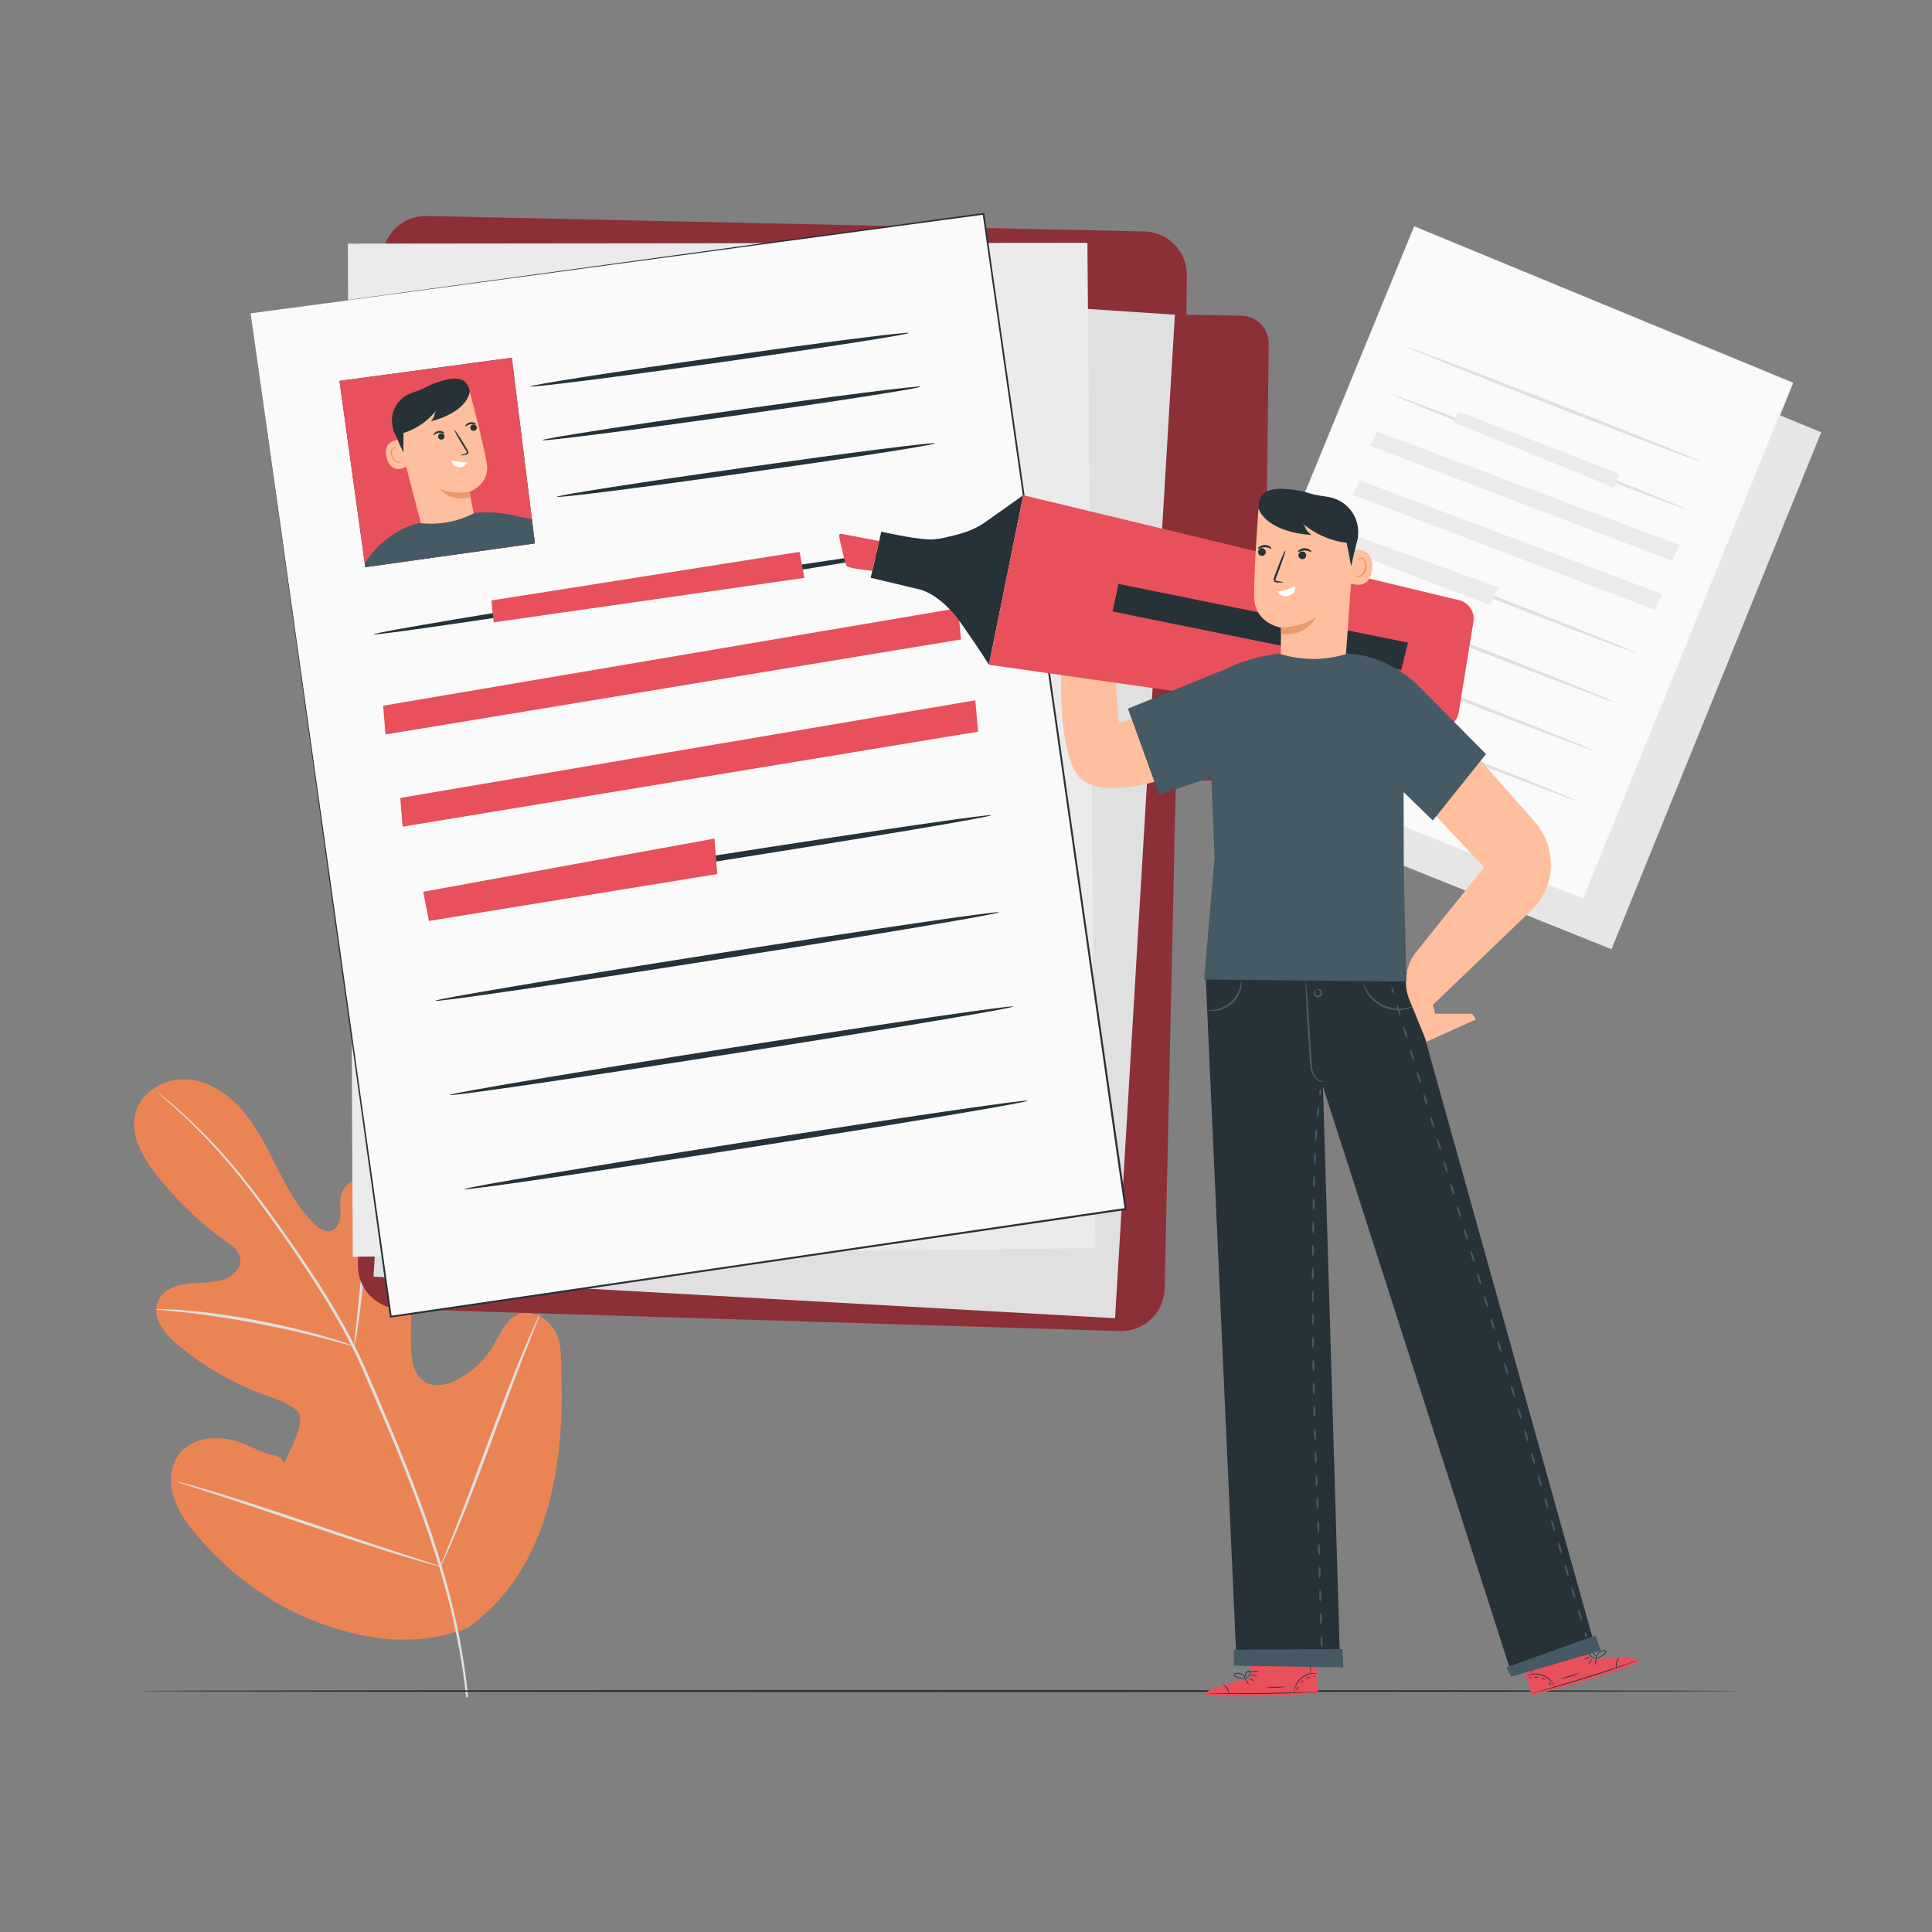 <?xml version="1.0" encoding="utf-8"?>
<!-- Generator: Adobe Illustrator 28.0.0, SVG Export Plug-In . SVG Version: 6.00 Build 0)  -->
<svg version="1.1" xmlns="http://www.w3.org/2000/svg" xmlns:xlink="http://www.w3.org/1999/xlink" x="0px" y="0px"
	 viewBox="0 0 500 500" style="enable-background:new 0 0 500 500;" xml:space="preserve">
<rect x="0" y="0" width="500" height="500" fill="#808080" stroke="none"/>
<style type="text/css">
	.st0{fill:#EB8455;}
	.st1{fill:#E0E0E0;}
	.st2{fill:#E6E6E6;}
	.st3{fill:#FAFAFA;}
	.st4{fill:#EBEBEB;}
	.st5{display:none;}
	.st6{display:inline;fill:#F0F0F0;}
	.st7{fill:#263238;}
	.st8{fill:#E8505B;}
	.st9{opacity:0.4;}
	.st10{clip-path:url(#SVGID_00000065776828384670387130000000774107048410419586_);}
	.st11{fill:#FFBE9D;}
	.st12{fill:#FFFFFF;}
	.st13{fill:#EB996E;}
	.st14{fill:#455A64;}
</style>
<g id="Background_Complete">
	<g>
		<g>
			<g>
				<path class="st0" d="M120.82,421.41c20.6-14.39,25.27-41.1,24.46-65.11c-0.14-4.01,0.3-8.23-1.6-11.75
					c-1.91-3.52-6.36-5.92-9.94-4.23c-2.98,1.4-4.27,4.86-5.94,7.73c-2.21,3.81-5.52,6.96-9.4,8.98c-2.55,1.32-5.71,2.13-8.23,0.74
					c-3.46-1.91-3.86-6.68-3.84-10.67c0.05-7.43,0.09-14.86,0.14-22.29c0.02-3.99,0.04-8.06-1.2-11.84
					c-1.24-3.78-3.98-7.3-7.77-8.36c-3.79-1.06-8.48,1.12-9.28,5.03c-0.33,1.62,0,3.31-0.11,4.96c-0.11,1.65-0.88,3.49-2.45,3.95
					c-1.59,0.47-3.19-0.66-4.38-1.83c-4.11-4.02-6.91-9.21-9.52-14.37c-2.61-5.16-5.14-10.44-8.88-14.83
					c-3.73-4.39-8.9-7.87-14.61-8.19c-5.71-0.32-11.79,3.2-13.23,8.8c-1.45,5.62,1.83,11.32,5.4,15.87
					c5.29,6.75,11.56,12.72,18.53,17.66c1.26,0.89,2.62,1.86,3.1,3.33c0.87,2.66-1.65,5.3-4.28,6.17c-2.97,0.99-6.2,0.68-9.3,1.05
					c-3.11,0.37-6.48,1.74-7.65,4.67c-1.63,4.07,1.77,8.35,5.13,11.14c6.71,5.6,14.38,10.03,22.56,13.02
					c2.93,1.07,6.02,2.01,8.38,4.07c2.36,2.06-1.3,9.35-2.73,12.16c-1.43,2.81,0,0-3.07-0.57c-3.07-0.57-5.82-2.24-8.75-3.34
					c-5.48-2.07-12.55-1.69-16.06,3.04c-2.31,3.11-2.51,7.45-1.34,11.16c1.17,3.71,3.53,6.91,6.04,9.85
					c8.78,10.3,20.02,18.59,32.73,23C96.42,424.83,108.19,426.03,120.82,421.41"/>
			</g>
		</g>
		<g>
			<g>
				<g>
					<path class="st1" d="M121.14,439.21c-0.87-9.51-2.96-20.75-6.51-32.85c-3.53-12.12-8.51-25.08-14.18-38.46
						c-1.43-3.34-2.84-6.64-4.23-9.89c-1.4-3.24-2.78-6.46-4.33-9.52c-3.07-6.14-6.5-11.81-9.91-17.08
						c-3.42-5.28-6.85-10.17-10.09-14.71c-3.26-4.54-6.37-8.72-9.37-12.4c-5.98-7.39-11.5-12.78-15.44-16.32
						c-1.97-1.78-3.54-3.11-4.61-3.99c-0.52-0.42-0.92-0.75-1.23-1c-0.28-0.22-0.43-0.33-0.44-0.32c-0.01,0.01,0.12,0.14,0.39,0.38
						c0.29,0.26,0.69,0.61,1.18,1.06c1.04,0.92,2.58,2.28,4.52,4.09c3.87,3.6,9.32,9.02,15.23,16.43c2.97,3.69,6.05,7.88,9.28,12.43
						c3.22,4.56,6.63,9.45,10.02,14.73c3.39,5.27,6.79,10.93,9.83,17.04c1.54,3.05,2.91,6.24,4.3,9.49c1.39,3.25,2.8,6.55,4.23,9.89
						c5.66,13.37,10.65,26.29,14.21,38.36c3.58,12.06,5.71,23.24,6.64,32.71"/>
				</g>
			</g>
		</g>
		<g>
			<g>
				<g>
					<path class="st1" d="M91.67,348.46c0.05,0.01,0.19-0.6,0.39-1.7c0.21-1.1,0.46-2.7,0.74-4.69c0.56-3.97,1.15-9.48,1.78-15.55
						c0.63-6.08,1.3-11.56,1.92-15.51c0.31-1.98,0.57-3.57,0.77-4.67c0.19-1.1,0.27-1.72,0.22-1.73c-0.05-0.01-0.23,0.58-0.5,1.67
						c-0.28,1.09-0.63,2.67-1,4.64c-0.76,3.94-1.51,9.44-2.14,15.52c-0.61,6-1.15,11.42-1.57,15.57c-0.2,1.87-0.37,3.45-0.51,4.71
						C91.66,347.83,91.62,348.45,91.67,348.46z"/>
				</g>
			</g>
		</g>
		<g>
			<g>
				<g>
					<path class="st1" d="M40.42,338.88c0,0.05,0.73,0.14,2.04,0.24c1.32,0.12,3.22,0.28,5.56,0.55c4.69,0.51,11.15,1.43,18.24,2.77
						c7.08,1.35,13.44,2.84,18.01,4.05c2.29,0.59,4.13,1.12,5.4,1.47c1.27,0.36,1.98,0.54,2,0.49c0.02-0.05-0.67-0.32-1.92-0.77
						c-1.25-0.44-3.07-1.05-5.35-1.7c-4.54-1.35-10.91-2.92-18.01-4.28c-7.1-1.34-13.6-2.19-18.32-2.56
						c-2.36-0.21-4.27-0.29-5.6-0.31C41.15,338.82,40.42,338.83,40.42,338.88z"/>
				</g>
			</g>
		</g>
		<g>
			<g>
				<g>
					<path class="st1" d="M114,405.41c0.02,0.01,0.14-0.2,0.35-0.62c0.24-0.5,0.53-1.11,0.88-1.85c0.75-1.61,1.78-3.98,3.02-6.91
						c2.47-5.87,5.63-14.09,9-23.2c3.37-9.12,6.45-17.35,8.79-23.27c1.15-2.88,2.1-5.24,2.8-7c0.3-0.76,0.55-1.39,0.75-1.91
						c0.16-0.44,0.24-0.67,0.22-0.69c-0.02-0.01-0.14,0.21-0.35,0.63c-0.24,0.5-0.53,1.11-0.88,1.85c-0.75,1.61-1.78,3.98-3.02,6.91
						c-2.47,5.87-5.63,14.09-9,23.21c-3.37,9.12-6.45,17.35-8.79,23.27c-1.15,2.87-2.1,5.24-2.8,7c-0.3,0.76-0.55,1.39-0.75,1.91
						C114.05,405.17,113.97,405.4,114,405.41z"/>
				</g>
			</g>
		</g>
		<g>
			<g>
				<g>
					<path class="st1" d="M45.89,383.46c-0.01,0.02,0.23,0.12,0.68,0.28c0.53,0.18,1.19,0.4,1.98,0.66
						c1.83,0.59,4.29,1.39,7.29,2.36c6.16,2,14.63,4.85,23.99,8.02c9.36,3.17,17.87,5.95,24.07,7.82c3.1,0.94,5.62,1.67,7.36,2.14
						c0.81,0.21,1.48,0.39,2.02,0.53c0.46,0.11,0.71,0.16,0.72,0.14c0.01-0.02-0.23-0.12-0.68-0.28c-0.53-0.18-1.18-0.4-1.98-0.66
						c-1.83-0.59-4.29-1.39-7.29-2.36c-6.16-2-14.63-4.85-23.99-8.02c-9.36-3.17-17.87-5.95-24.07-7.82
						c-3.1-0.94-5.62-1.67-7.37-2.14c-0.81-0.21-1.47-0.39-2.02-0.53C46.14,383.49,45.9,383.44,45.89,383.46z"/>
				</g>
			</g>
		</g>
	</g>
	<g>
		<g>
			<polygon class="st2" points="373.2,71.38 318.16,205.79 416.97,245.47 471.17,111.94 			"/>
			<g>
				<path class="st2" d="M373.2,71.38c0.9,0.37,38.62,15.94,98.01,40.45l0.11,0.04l-0.04,0.11
					c-15.22,37.52-33.95,83.69-54.17,133.55l-0.05,0.13l-0.13-0.05c-0.23-0.09-0.47-0.19-0.72-0.29
					c-35.18-14.13-68.53-27.53-98.08-39.41l-0.12-0.05l0.05-0.12C350.67,126.26,372.76,72.45,373.2,71.38
					c-0.44,1.07-22.43,54.92-54.92,134.46l-0.07-0.17c29.55,11.87,62.91,25.26,98.09,39.38c0.25,0.1,0.49,0.2,0.72,0.29l-0.19,0.08
					c20.24-49.85,38.99-96.01,54.22-133.53l0.06,0.15C411.79,87.4,374.1,71.75,373.2,71.38z"/>
			</g>
		</g>
		<g>
			<g>
				<polygon class="st3" points="365.99,58.55 310.95,192.96 409.76,232.65 463.96,99.11 				"/>
				<g>
					<path class="st4" d="M365.99,58.55c0.9,0.37,38.62,15.94,98.01,40.45l0.11,0.04l-0.04,0.11
						c-15.22,37.52-33.95,83.69-54.17,133.55l-0.05,0.13l-0.13-0.05c-0.23-0.09-0.47-0.19-0.72-0.29
						c-35.18-14.13-68.53-27.53-98.08-39.41l-0.12-0.05l0.05-0.12C343.46,113.43,365.55,59.62,365.99,58.55
						c-0.44,1.07-22.43,54.92-54.92,134.46l-0.07-0.17c29.55,11.87,62.91,25.26,98.09,39.38c0.25,0.1,0.49,0.2,0.72,0.29l-0.19,0.08
						c20.24-49.85,38.99-96.01,54.22-133.53l0.06,0.15C404.58,74.58,366.89,58.92,365.99,58.55z"/>
				</g>
			</g>
			<g>
				<path class="st1" d="M440.37,119.54c-0.09,0.22-17.22-6.25-38.26-14.45c-21.05-8.21-38.03-15.04-37.95-15.26
					c0.09-0.22,17.21,6.25,38.26,14.45C423.46,112.49,440.46,119.32,440.37,119.54z"/>
			</g>
			<g>
				<path class="st1" d="M436.59,131.84c-0.09,0.22-17.22-6.25-38.26-14.45c-21.05-8.21-38.03-15.04-37.95-15.26
					c0.09-0.22,17.21,6.25,38.26,14.45C419.68,124.79,436.67,131.62,436.59,131.84z"/>
			</g>
			<g>
				<path class="st1" d="M423.81,169.1c-0.09,0.22-17.22-6.25-38.26-14.45c-21.05-8.21-38.03-15.04-37.95-15.26
					c0.09-0.22,17.21,6.25,38.26,14.45C406.91,162.05,423.9,168.88,423.81,169.1z"/>
			</g>
			<g>
				<path class="st1" d="M417.78,181.69c-0.09,0.22-17.22-6.25-38.26-14.45c-21.05-8.21-38.03-15.04-37.95-15.26
					c0.09-0.22,17.21,6.25,38.26,14.45C400.88,174.63,417.87,181.46,417.78,181.69z"/>
			</g>
			<g>
				<path class="st1" d="M412.77,194.4c-0.09,0.22-17.22-6.25-38.26-14.45c-21.05-8.21-38.03-15.04-37.95-15.26
					c0.09-0.22,17.21,6.25,38.26,14.45C395.87,187.34,412.86,194.18,412.77,194.4z"/>
			</g>
			<g>
				<path class="st1" d="M407.76,207.11c-0.09,0.22-17.22-6.25-38.26-14.45c-21.05-8.21-38.03-15.04-37.95-15.26
					c0.09-0.22,17.21,6.25,38.26,14.45C390.86,200.05,407.85,206.89,407.76,207.11z"/>
			</g>
			<path class="st4" d="M377.4,106.43c-0.25,0.52-1.28,2.88-1.28,2.88l41.69,16.91l1.27-3.57L377.4,106.43z"/>
			<path class="st4" d="M356.41,111.66c-0.25,0.52-1.79,3.73-1.79,3.73l78.15,29.76l1.92-4.08L356.41,111.66z"/>
			<path class="st4" d="M351.87,124.32c-0.25,0.52-1.79,3.73-1.79,3.73l78.15,29.76l1.92-4.08L351.87,124.32z"/>
			<path class="st4" d="M347.94,137.6c-0.09,0.18-1.41,4.02-1.41,4.02l39.11,15l2.2-4.6L347.94,137.6z"/>
		</g>
	</g>
</g>
<g id="Background_Simple" class="st5">
	<path class="st6" d="M377.69,103.65c-39.48-34.45-92.92-0.01-144.83,72.6c-51.91,72.61-76.62,42.07-120.78,74.05
		c-44.16,31.98-55.91,163.06,99.6,150.32C367.18,387.88,480.9,193.72,377.69,103.65z"/>
</g>
<g id="Floor">
	<g>
		<path class="st7" d="M35.45,437.64c4.57,0,414.67,0,414.67,0"/>
		<g>
			<path class="st7" d="M450.12,437.64c0,0.14-92.83,0.26-207.32,0.26c-114.53,0-207.34-0.12-207.34-0.26s92.81-0.26,207.34-0.26
				C357.28,437.38,450.12,437.5,450.12,437.64z"/>
		</g>
	</g>
</g>
<g id="Document">
	<g>
		<g>
			<path class="st8" d="M98.94,66.79c-1.33,45.24-5.27,215.14-6.31,260.48c-0.14,6.19,4.74,11.33,10.93,11.52l186.23,5.69
				c6.26,0.19,11.48-4.76,11.62-11.02l2.9-131.34l15.77-0.26c3.88-0.06,7-3.2,7.05-7.08l1.21-105.84c0.05-3.94-3.11-7.18-7.05-7.24
				l-14.24-0.23l0.11-10.24c0.06-6.14-4.83-11.2-10.97-11.33l-185.79-4C104.23,55.79,99.12,60.64,98.94,66.79z"/>
			<path class="st9" d="M98.94,66.79c-1.33,45.24-5.27,215.14-6.31,260.48c-0.14,6.19,4.74,11.33,10.93,11.52l186.23,5.69
				c6.26,0.19,11.48-4.76,11.62-11.02l2.9-131.34l15.77-0.26c3.88-0.06,7-3.2,7.05-7.08l1.21-105.84c0.05-3.94-3.11-7.18-7.05-7.24
				l-14.24-0.23l0.11-10.24c0.06-6.14-4.83-11.2-10.97-11.33l-185.79-4C104.23,55.79,99.12,60.64,98.94,66.79z"/>
		</g>
		<polygon class="st1" points="113.09,68.73 96.66,330.4 288.58,341.15 304.06,81.45 		"/>
		<polygon class="st4" points="90.02,63.05 91.3,325.24 283.5,323 281.42,62.85 		"/>
		<g>
			<g>
				<polygon class="st3" points="64.86,81.09 101.14,340.76 291.32,312.88 254.52,55.34 				"/>
				<g>
					<path class="st7" d="M64.86,81.09c1.74-0.24,74.72-10.23,189.63-25.96l0.21-0.03l0.03,0.21
						c10.35,72.36,23.09,161.38,36.85,257.53l0.04,0.26l-0.26,0.04c-0.44,0.06-0.91,0.13-1.39,0.2
						c-67.71,9.92-131.92,19.32-188.8,27.65l-0.24,0.03l-0.03-0.24C79.58,187.16,65.15,83.16,64.86,81.09
						c0.29,2.07,14.91,106.04,36.51,259.64l-0.27-0.2c56.88-8.35,121.08-17.76,188.79-27.7c0.48-0.07,0.95-0.14,1.39-0.2l-0.22,0.29
						c-13.72-96.16-26.43-185.19-36.75-257.55l0.24,0.18C139.61,71.03,66.6,80.86,64.86,81.09z"/>
				</g>
			</g>
			<g>
				<path class="st7" d="M242.57,141.26c0.07,0.43-32.53,5.9-72.81,12.22c-40.29,6.33-72.99,11.11-73.06,10.68
					c-0.07-0.43,32.53-5.9,72.81-12.22C209.79,145.62,242.5,140.84,242.57,141.26z"/>
			</g>
			<g>
				<path class="st7" d="M256.5,210.99c0.07,0.43-32.53,5.9-72.81,12.22c-40.29,6.33-72.99,11.11-73.06,10.68
					c-0.07-0.43,32.53-5.9,72.81-12.22C223.72,215.34,256.43,210.56,256.5,210.99z"/>
			</g>
			<g>
				<path class="st7" d="M258.53,236.1c0.07,0.43-32.53,5.9-72.81,12.22c-40.29,6.33-72.99,11.11-73.06,10.68
					c-0.07-0.43,32.53-5.9,72.81-12.22C225.75,240.46,258.46,235.67,258.53,236.1z"/>
			</g>
			<g>
				<path class="st7" d="M235.17,86.17c0.02,0.39-21.88,3.8-48.9,7.62c-27.03,3.82-48.95,6.6-48.96,6.21
					c-0.02-0.39,21.88-3.8,48.91-7.62C213.23,88.56,235.15,85.78,235.17,86.17z"/>
			</g>
			<g>
				<path class="st7" d="M238.26,100.07c0.02,0.39-21.88,3.8-48.9,7.62c-27.03,3.82-48.95,6.6-48.96,6.21
					c-0.02-0.39,21.88-3.8,48.91-7.62C216.32,102.46,238.25,99.68,238.26,100.07z"/>
			</g>
			<g>
				<path class="st7" d="M242,114.74c0.02,0.39-21.88,3.8-48.9,7.62c-27.03,3.82-48.95,6.6-48.96,6.21
					c-0.02-0.39,21.88-3.8,48.91-7.62C220.06,117.13,241.98,114.35,242,114.74z"/>
			</g>
			<g>
				<path class="st7" d="M262.26,260.48c0.07,0.43-32.53,5.9-72.81,12.22c-40.29,6.33-72.99,11.11-73.06,10.68
					c-0.07-0.43,32.53-5.9,72.81-12.22C229.48,264.83,262.19,260.05,262.26,260.48z"/>
			</g>
			<g>
				<path class="st7" d="M265.99,284.86c0.07,0.43-32.53,5.9-72.81,12.22c-40.29,6.33-72.99,11.11-73.06,10.68
					c-0.07-0.43,32.53-5.9,72.81-12.22C233.22,289.21,265.93,284.43,265.99,284.86z"/>
			</g>
			<path class="st8" d="M127.16,155.4c0.08,1.04,0.63,5.66,0.63,5.66l80.39-11.51l-1.26-6.73L127.16,155.4z"/>
			<path class="st8" d="M99.16,182.64c0.08,1.04,0.6,7.44,0.6,7.44l148.93-24.59l-0.71-8.11L99.16,182.64z"/>
			<path class="st8" d="M103.59,206.5c0.08,1.04,0.6,7.44,0.6,7.44l148.93-24.59l-0.71-8.11L103.59,206.5z"/>
			<path class="st8" d="M109.54,230.79c0.03,0.37,1.46,7.55,1.46,7.55l74.64-12.14l-0.74-9.18L109.54,230.79z"/>
			<polygon class="st7" points="87.86,98.58 94.54,146.78 138.43,140.63 132.45,92.58 			"/>
			<g>
				<defs>
					<polygon id="SVGID_1_" points="87.86,98.58 94.54,146.78 138.43,140.63 132.45,92.58 					"/>
				</defs>
				<use xlink:href="#SVGID_1_"  style="overflow:visible;fill:#E8505B;"/>
				<clipPath id="SVGID_00000152983424383601335910000011331479893118452608_">
					<use xlink:href="#SVGID_1_"  style="overflow:visible;"/>
				</clipPath>
				<g style="clip-path:url(#SVGID_00000152983424383601335910000011331479893118452608_);">
					<g>
						<g>
							<g>
								<g>
									<path class="st11" d="M109.74,138.5l13.22-3.58c-0.21-1.58-1.45-7.63-1.45-7.63s5.42-1.91,4.45-7.51
										c-0.97-5.6-4.34-18.24-4.34-18.24l0,0c-6.98-1.57-14.27,0.76-19.04,6.09l-0.71,0.79L109.74,138.5z"/>
								</g>
								<g>
									<g>
										<path class="st7" d="M122.13,111.38c-0.39-0.24-0.51-0.75-0.27-1.14c0.24-0.39,0.75-0.51,1.14-0.27
											c0.39,0.24,0.51,0.75,0.27,1.14S122.52,111.62,122.13,111.38z"/>
									</g>
									<g>
										<g>
											<path class="st7" d="M123.25,109.85c-0.07,0.11-0.7-0.21-1.47-0.07c-0.77,0.13-1.25,0.64-1.36,0.56
												c-0.05-0.04,0-0.23,0.21-0.46c0.2-0.23,0.58-0.48,1.06-0.57c0.48-0.08,0.92,0.03,1.19,0.17
												C123.17,109.64,123.28,109.8,123.25,109.85z"/>
										</g>
									</g>
								</g>
								<g>
									<g>
										<path class="st7" d="M114.51,112.18c0.43,0.16,0.64,0.64,0.47,1.07c-0.16,0.43-0.64,0.64-1.07,0.47
											c-0.43-0.16-0.64-0.64-0.47-1.07C113.61,112.23,114.09,112.01,114.51,112.18z"/>
									</g>
									<g>
										<g>
											<path class="st7" d="M115.02,112.09c-0.07,0.11-0.7-0.21-1.47-0.07c-0.77,0.13-1.25,0.64-1.36,0.56
												c-0.05-0.04,0-0.23,0.21-0.46c0.2-0.23,0.58-0.48,1.06-0.57c0.48-0.08,0.92,0.03,1.19,0.17
												C114.94,111.88,115.06,112.04,115.02,112.09z"/>
										</g>
									</g>
								</g>
								<g>
									<g>
										<path class="st7" d="M119.29,117.86c-0.02-0.06,0.44-0.24,1.19-0.5c0.2-0.06,0.35-0.13,0.34-0.25
											c0.01-0.13-0.1-0.33-0.25-0.55c-0.29-0.47-0.59-0.95-0.9-1.45c-1.26-2.07-2.19-3.8-2.08-3.86
											c0.11-0.06,1.21,1.56,2.46,3.63c0.3,0.51,0.59,0.99,0.87,1.47c0.12,0.22,0.31,0.46,0.27,0.82
											c-0.02,0.18-0.16,0.33-0.29,0.39c-0.13,0.07-0.24,0.09-0.33,0.11C119.79,117.84,119.31,117.92,119.29,117.86z"/>
									</g>
								</g>
								<g>
									<path class="st12" d="M116.95,119.18c-0.89-0.33,2.43,0.76,3.98,0.39c0,0-0.63,1.6-2.35,1.31
										C116.79,120.58,116.95,119.18,116.95,119.18z"/>
								</g>
								<g>
									<path class="st13" d="M121.51,127.21c0,0-3.48,0.95-7.67-0.71c0,0,2.47,3.7,7.95,2.15L121.51,127.21z"/>
								</g>
							</g>
						</g>
						<g>
							<g>
								<path class="st11" d="M102.87,113.83c-0.13-0.01-4.22,0.47-2.67,5.05c1.55,4.58,5.67,1.5,5.63,1.37
									C105.79,120.12,102.87,113.83,102.87,113.83z"/>
							</g>
							<g>
								<g>
									<path class="st13" d="M103.88,119.12c-0.03-0.01-0.06,0.08-0.17,0.19c-0.11,0.1-0.32,0.22-0.59,0.21
										c-0.54-0.01-1.21-0.64-1.51-1.46c-0.15-0.41-0.2-0.84-0.16-1.22c0.03-0.38,0.16-0.69,0.39-0.82
										c0.22-0.14,0.45-0.05,0.55,0.06c0.1,0.11,0.11,0.21,0.13,0.21c0.02,0.01,0.07-0.11-0.03-0.29
										c-0.05-0.08-0.14-0.17-0.28-0.23c-0.14-0.05-0.32-0.04-0.48,0.03c-0.34,0.14-0.55,0.58-0.59,0.99
										c-0.06,0.42-0.02,0.91,0.16,1.37c0.34,0.91,1.11,1.62,1.83,1.59c0.35-0.02,0.59-0.21,0.69-0.37
										C103.91,119.23,103.9,119.12,103.88,119.12z"/>
								</g>
							</g>
						</g>
						<path class="st7" d="M121.58,101.38c-0.73,4.1-6.01,6.65-10.06,7.65c1.59-2.02,0.48-1.45,1.43-2.84
							c-2.04,2.6-5.86,5.59-10.58,6.35c-0.98-1.77-1.2-3.94-0.62-5.88c0.59-1.94,1.99-3.61,3.79-4.54c1.19-0.61,2.51-0.9,3.74-1.43
							c1.03-0.45,1.99-1.08,3.06-1.44C115.55,98.15,120.72,96.26,121.58,101.38"/>
						<path class="st7" d="M104.5,109.99c-0.11,0.58-0.11,7.14-0.11,7.14l-2.57-5.85L104.5,109.99z"/>
					</g>
					<path class="st14" d="M83.46,161.85l11.12-16.36l0,0c2.13-3.24,4.86-5.85,8.31-7.89c1.68-0.99,3.52-1.74,5.71-2.24l0,0
						c5.05,0.58,9.82-0.3,14.32-2.66c2.01-0.12,6.46-0.38,11.89,1.12l0,0l22,4.48l-3.18,19.3l-11.65-1.64l2.52,17.12l6.91,25.03
						l-42.35,8.36l-3.76-23.17l-3.08-16.69l-5.01,7.1L83.46,161.85z"/>
				</g>
			</g>
		</g>
	</g>
</g>
<g id="Character">
	<g>
		<g>
			<g>
				<g>
					<g>
						<g>
							<path class="st8" d="M323.69,434.16l-0.05-9.2l17.22-0.21l0.22,13.45l-1.07,0.08c-4.75,0.32-24.17,1.3-27.36,0.38
								C309.1,437.63,323.69,434.16,323.69,434.16z"/>
						</g>
					</g>
					<g>
						<g>
							<path class="st8" d="M334.83,438.15c0.23-1.44,1.01-2.79,2.15-3.7c1.14-0.91,2.55-1.4,4.01-1.3l0.06,4.81L334.83,438.15z"/>
						</g>
					</g>
				</g>
				<g>
					<g>
						<path class="st8" d="M316.56,436.11c0,0-5.11,1.54-4.46,2.38c0.65,0.84,20.31,0.59,28.98-0.28l-0.03-0.38l-22.93,0.49
							C318.11,438.31,317.57,436.14,316.56,436.11z"/>
					</g>
				</g>
				<g>
					<g>
						<g>
							<path class="st7" d="M341.32,437.81c0,0.01-0.1,0.02-0.3,0.04c-0.26,0.02-0.53,0.04-0.85,0.06c-0.85,0.05-1.9,0.11-3.13,0.17
								c-2.64,0.13-6.3,0.26-10.33,0.31c-4.04,0.05-7.69,0.02-10.34-0.03c-1.23-0.04-2.28-0.07-3.13-0.09
								c-0.32-0.01-0.6-0.03-0.85-0.04c-0.19-0.01-0.3-0.02-0.3-0.03c0-0.01,0.1-0.01,0.3-0.01c0.26,0,0.54,0,0.85,0
								c0.85,0.01,1.9,0.01,3.13,0.02c2.64,0.02,6.3,0.03,10.33-0.03c4.03-0.05,7.69-0.16,10.33-0.25c1.23-0.04,2.28-0.08,3.13-0.11
								c0.32-0.01,0.6-0.02,0.85-0.02C341.22,437.8,341.32,437.8,341.32,437.81z"/>
						</g>
					</g>
				</g>
				<g>
					<g>
						<g>
							<path class="st7" d="M318.12,438.58c-0.06,0.01-0.12-0.74-0.6-1.49c-0.47-0.76-1.12-1.13-1.08-1.18
								c0.01-0.05,0.75,0.26,1.26,1.07C318.21,437.78,318.17,438.59,318.12,438.58z"/>
						</g>
					</g>
				</g>
				<g>
					<g>
						<g>
							<path class="st7" d="M323.17,435.93c-0.05,0.03-0.3-0.26-0.55-0.65c-0.26-0.39-0.42-0.74-0.38-0.77
								c0.05-0.03,0.3,0.26,0.55,0.65C323.05,435.56,323.22,435.9,323.17,435.93z"/>
						</g>
					</g>
				</g>
				<g>
					<g>
						<g>
							<path class="st7" d="M324.56,435.18c-0.04,0.04-0.31-0.13-0.61-0.4c-0.3-0.26-0.51-0.51-0.47-0.55
								c0.04-0.04,0.31,0.13,0.61,0.4C324.38,434.89,324.59,435.14,324.56,435.18z"/>
						</g>
					</g>
				</g>
				<g>
					<g>
						<g>
							<path class="st7" d="M325.42,433.54c0,0.06-0.4,0.11-0.9,0.13c-0.5,0.01-0.9-0.03-0.9-0.08c0-0.06,0.4-0.11,0.9-0.13
								C325.01,433.45,325.42,433.49,325.42,433.54z"/>
						</g>
					</g>
				</g>
				<g>
					<g>
						<g>
							<path class="st7" d="M325.71,432.39c0.02,0.05-0.42,0.25-1,0.3c-0.58,0.05-1.05-0.07-1.04-0.12
								c0.01-0.06,0.46-0.03,1.02-0.08C325.24,432.44,325.69,432.34,325.71,432.39z"/>
						</g>
					</g>
				</g>
				<g>
					<g>
						<g>
							<path class="st7" d="M322.57,434.44c0,0.02-0.42,0.08-1.11,0.01c-0.34-0.04-0.75-0.11-1.18-0.24
								c-0.22-0.07-0.44-0.13-0.68-0.27c-0.11-0.07-0.23-0.17-0.28-0.34c-0.05-0.17,0.04-0.35,0.16-0.44
								c1.05-0.56,2.12,0.02,2.52,0.56c0.22,0.28,0.32,0.55,0.37,0.73c0.05,0.19,0.04,0.3,0.03,0.3c-0.04,0.01-0.08-0.43-0.52-0.94
								c-0.21-0.25-0.54-0.48-0.95-0.6c-0.39-0.11-0.95-0.14-1.32,0.11c-0.17,0.13-0.1,0.34,0.09,0.45
								c0.18,0.12,0.42,0.18,0.63,0.26c0.42,0.14,0.81,0.23,1.14,0.28C322.15,434.41,322.57,434.41,322.57,434.44z"/>
						</g>
					</g>
				</g>
				<g>
					<g>
						<g>
							<path class="st7" d="M322.28,434.5c-0.02,0.01-0.18-0.27-0.14-0.77c0.02-0.24,0.11-0.54,0.29-0.81
								c0.19-0.25,0.44-0.59,0.91-0.58c0.26,0.03,0.39,0.32,0.35,0.51c-0.02,0.19-0.1,0.36-0.18,0.5c-0.16,0.28-0.34,0.5-0.51,0.68
								c-0.34,0.34-0.62,0.48-0.63,0.46c-0.02-0.03,0.22-0.2,0.52-0.56c0.15-0.18,0.31-0.4,0.45-0.67c0.15-0.24,0.25-0.66-0.03-0.7
								c-0.28-0.02-0.56,0.26-0.72,0.48c-0.17,0.24-0.26,0.5-0.3,0.72C322.21,434.2,322.32,434.49,322.28,434.5z"/>
						</g>
					</g>
				</g>
				<g>
					<g>
						<g>
							<path class="st7" d="M340.91,433.1c0,0.04-0.49-0.04-1.27,0.06c-0.77,0.1-1.84,0.43-2.76,1.18c-0.92,0.76-1.46,1.74-1.7,2.47
								c-0.25,0.74-0.27,1.24-0.31,1.23c-0.01,0-0.02-0.12,0-0.35c0.02-0.22,0.06-0.55,0.18-0.93c0.22-0.77,0.75-1.8,1.71-2.59
								c0.96-0.79,2.08-1.1,2.88-1.16c0.4-0.03,0.73-0.02,0.95,0.01C340.79,433.06,340.91,433.09,340.91,433.1z"/>
						</g>
					</g>
				</g>
				<g>
					<g>
						<g>
							<path class="st7" d="M339.03,425.96c0.06,0,0.14,1.58,0.19,3.54c0.05,1.95,0.04,3.54-0.01,3.54c-0.06,0-0.14-1.58-0.19-3.54
								C338.97,427.54,338.97,425.96,339.03,425.96z"/>
						</g>
					</g>
				</g>
				<g>
					<g>
						<g>
							<path class="st7" d="M332.65,436.5c0.01,0.05-1.11,0.25-2.51,0.28c-1.4,0.03-2.53-0.12-2.52-0.17c0-0.06,1.13-0.01,2.52-0.04
								C331.52,436.54,332.64,436.44,332.65,436.5z"/>
						</g>
					</g>
				</g>
				<g>
					<g>
						<g>
							<path class="st7" d="M336.02,436.45c0.04,0.04-0.09,0.24-0.2,0.5c-0.12,0.26-0.17,0.49-0.23,0.49
								c-0.06,0-0.09-0.27,0.04-0.57C335.76,436.56,335.98,436.41,336.02,436.45z"/>
						</g>
					</g>
				</g>
				<g>
					<g>
						<g>
							<path class="st7" d="M337.27,434.85c0.04,0.04-0.07,0.22-0.24,0.4c-0.18,0.18-0.35,0.3-0.39,0.26
								c-0.04-0.04,0.07-0.22,0.24-0.4C337.06,434.92,337.23,434.81,337.27,434.85z"/>
						</g>
					</g>
				</g>
				<g>
					<g>
						<g>
							<path class="st7" d="M339.08,434.1c-0.01,0.06-0.24,0.06-0.49,0.15c-0.25,0.09-0.43,0.23-0.48,0.19
								c-0.05-0.03,0.1-0.28,0.41-0.39C338.84,433.95,339.1,434.05,339.08,434.1z"/>
						</g>
					</g>
				</g>
				<g>
					<g>
						<g>
							<path class="st7" d="M340.38,433.74c0.02,0.05-0.08,0.14-0.22,0.2c-0.14,0.06-0.27,0.06-0.3,0.01
								c-0.02-0.05,0.08-0.14,0.22-0.2C340.22,433.69,340.35,433.69,340.38,433.74z"/>
						</g>
					</g>
				</g>
			</g>
		</g>
		<g>
			<g>
				<g>
					<g>
						<g>
							<path class="st8" d="M411.71,429.41l-2.8-8.76l-16.44,5.15l3.97,12.86l1.04-0.25c4.61-1.17,23.38-6.27,26.13-8.14
								C426.66,428.18,411.71,429.41,411.71,429.41z"/>
						</g>
					</g>
					<g>
						<g>
							<path class="st8" d="M402.35,436.66c-0.66-1.3-1.83-2.34-3.19-2.85s-2.86-0.54-4.22,0.01l1.44,4.6L402.35,436.66z"/>
						</g>
					</g>
				</g>
				<g>
					<g>
						<path class="st8" d="M419.09,429.05c0,0,5.34-0.12,4.98,0.88c-0.36,1-19.13,6.86-27.63,8.73l-0.09-0.38l21.95-6.66
							C418.3,431.62,418.15,429.39,419.09,429.05z"/>
					</g>
				</g>
				<g>
					<g>
						<g>
							<path class="st7" d="M396.08,438.35c0,0.01,0.1-0.01,0.29-0.06c0.25-0.06,0.52-0.13,0.83-0.2c0.82-0.22,1.83-0.49,3.03-0.8
								c2.55-0.7,6.07-1.71,9.92-2.91c3.86-1.2,7.32-2.37,9.82-3.24c1.16-0.42,2.15-0.77,2.95-1.06c0.3-0.11,0.56-0.21,0.8-0.3
								c0.18-0.07,0.28-0.11,0.27-0.12c0-0.01-0.1,0.02-0.29,0.08c-0.24,0.08-0.51,0.17-0.81,0.26c-0.81,0.27-1.8,0.6-2.97,0.99
								c-2.51,0.84-5.98,1.98-9.83,3.18c-3.85,1.2-7.36,2.23-9.9,2.97c-1.19,0.34-2.19,0.63-3.01,0.87
								c-0.3,0.09-0.57,0.17-0.82,0.24C396.18,438.31,396.08,438.34,396.08,438.35z"/>
						</g>
					</g>
				</g>
				<g>
					<g>
						<g>
							<path class="st7" d="M418.37,431.88c0.06-0.01-0.11-0.74,0.11-1.6c0.21-0.87,0.71-1.42,0.66-1.46
								c-0.03-0.05-0.64,0.48-0.86,1.41C418.05,431.15,418.33,431.91,418.37,431.88z"/>
						</g>
					</g>
				</g>
				<g>
					<g>
						<g>
							<path class="st7" d="M412.75,430.93c0.06,0.02,0.2-0.34,0.32-0.79c0.12-0.45,0.18-0.83,0.12-0.85
								c-0.06-0.02-0.2,0.34-0.32,0.79C412.75,430.54,412.7,430.92,412.75,430.93z"/>
						</g>
					</g>
				</g>
				<g>
					<g>
						<g>
							<path class="st7" d="M411.2,430.65c0.05,0.03,0.25-0.22,0.46-0.57c0.2-0.34,0.33-0.64,0.28-0.67
								c-0.05-0.03-0.25,0.22-0.46,0.57C411.28,430.31,411.15,430.62,411.2,430.65z"/>
						</g>
					</g>
				</g>
				<g>
					<g>
						<g>
							<path class="st7" d="M409.88,429.36c0.02,0.06,0.42-0.02,0.89-0.16c0.48-0.14,0.85-0.3,0.83-0.36
								c-0.02-0.06-0.42,0.02-0.89,0.16C410.23,429.14,409.86,429.3,409.88,429.36z"/>
						</g>
					</g>
				</g>
				<g>
					<g>
						<g>
							<path class="st7" d="M409.25,428.35c0,0.05,0.47,0.11,1.04-0.02c0.57-0.13,0.97-0.39,0.95-0.44
								c-0.03-0.05-0.45,0.11-0.99,0.24C409.7,428.26,409.25,428.29,409.25,428.35z"/>
						</g>
					</g>
				</g>
				<g>
					<g>
						<g>
							<path class="st7" d="M412.86,429.32c0.01,0.02,0.43-0.05,1.05-0.34c0.31-0.14,0.67-0.34,1.05-0.6
								c0.18-0.14,0.38-0.26,0.56-0.47c0.08-0.1,0.17-0.24,0.16-0.41c-0.01-0.17-0.15-0.32-0.29-0.37
								c-1.17-0.21-2.01,0.68-2.22,1.32c-0.12,0.33-0.14,0.62-0.12,0.81c0.01,0.19,0.05,0.3,0.06,0.29c0.04,0-0.06-0.44,0.2-1.05
								c0.13-0.3,0.36-0.63,0.72-0.87c0.34-0.23,0.86-0.42,1.29-0.31c0.21,0.07,0.2,0.29,0.05,0.46c-0.14,0.17-0.34,0.31-0.51,0.44
								c-0.36,0.26-0.7,0.47-1,0.62C413.26,429.17,412.85,429.29,412.86,429.32z"/>
						</g>
					</g>
				</g>
				<g>
					<g>
						<g>
							<path class="st7" d="M413.15,429.29c0.02,0.01,0.09-0.31-0.11-0.77c-0.1-0.23-0.27-0.48-0.53-0.68
								c-0.26-0.18-0.6-0.42-1.05-0.26c-0.24,0.11-0.27,0.42-0.17,0.59c0.08,0.18,0.21,0.31,0.33,0.42c0.24,0.21,0.48,0.37,0.7,0.48
								c0.43,0.22,0.73,0.26,0.74,0.24c0.01-0.03-0.27-0.12-0.67-0.37c-0.2-0.12-0.42-0.29-0.64-0.5c-0.21-0.18-0.44-0.55-0.19-0.68
								c0.26-0.11,0.61,0.07,0.84,0.23c0.24,0.18,0.41,0.39,0.51,0.59C413.13,428.99,413.12,429.29,413.15,429.29z"/>
						</g>
					</g>
				</g>
				<g>
					<g>
						<g>
							<path class="st7" d="M395.01,433.74c0.02,0.04,0.46-0.19,1.23-0.34c0.76-0.15,1.88-0.17,2.99,0.26
								c1.11,0.43,1.92,1.2,2.39,1.82c0.47,0.63,0.64,1.09,0.68,1.08c0.01,0-0.02-0.12-0.1-0.33c-0.08-0.21-0.23-0.5-0.46-0.83
								c-0.44-0.66-1.27-1.48-2.43-1.93c-1.16-0.45-2.32-0.4-3.1-0.21c-0.39,0.09-0.7,0.21-0.9,0.31
								C395.11,433.66,395.01,433.73,395.01,433.74z"/>
						</g>
					</g>
				</g>
				<g>
					<g>
						<g>
							<path class="st7" d="M394.58,426.37c-0.06,0.02,0.35,1.55,0.91,3.42c0.56,1.87,1.06,3.38,1.11,3.36
								c0.06-0.02-0.35-1.55-0.91-3.42C395.13,427.86,394.64,426.35,394.58,426.37z"/>
						</g>
					</g>
				</g>
				<g>
					<g>
						<g>
							<path class="st7" d="M403.92,434.41c0.01,0.05,1.14-0.11,2.47-0.51c1.34-0.4,2.37-0.89,2.34-0.94
								c-0.02-0.06-1.08,0.35-2.4,0.74C405.01,434.1,403.91,434.35,403.92,434.41z"/>
						</g>
					</g>
				</g>
				<g>
					<g>
						<g>
							<path class="st7" d="M400.7,435.41c-0.03,0.05,0.16,0.2,0.35,0.41c0.19,0.21,0.31,0.41,0.37,0.39c0.05-0.02,0-0.29-0.21-0.53
								C400.98,435.44,400.72,435.36,400.7,435.41z"/>
						</g>
					</g>
				</g>
				<g>
					<g>
						<g>
							<path class="st7" d="M399.01,434.28c-0.03,0.05,0.13,0.19,0.36,0.31c0.22,0.12,0.43,0.17,0.45,0.12
								c0.03-0.05-0.13-0.19-0.36-0.31C399.24,434.28,399.04,434.23,399.01,434.28z"/>
						</g>
					</g>
				</g>
				<g>
					<g>
						<g>
							<path class="st7" d="M397.06,434.13c0.03,0.05,0.25-0.02,0.51-0.01c0.27,0,0.48,0.08,0.51,0.03
								c0.03-0.04-0.18-0.23-0.51-0.24C397.25,433.9,397.03,434.08,397.06,434.13z"/>
						</g>
					</g>
				</g>
				<g>
					<g>
						<g>
							<path class="st7" d="M395.72,434.19c0,0.06,0.12,0.11,0.27,0.12c0.15,0.01,0.28-0.03,0.28-0.09c0-0.06-0.12-0.11-0.27-0.12
								C395.85,434.1,395.72,434.13,395.72,434.19z"/>
						</g>
					</g>
				</g>
			</g>
		</g>
		<g>
			<polyline class="st7" points="311.97,251.55 320.01,430.2 346.83,430.76 342.38,281.2 390.98,432.54 412.9,426.54 363.99,251.55 
							"/>
			<polygon class="st14" points="389.83,431.53 391.08,433.93 414.31,427.16 412.9,423.26 			"/>
			<g>
				<g>
					<path class="st14" d="M410.22,422.37c0.14-0.04,0.35,0.25,0.46,0.64c0.12,0.4,0.1,0.75-0.03,0.79
						c-0.14,0.04-0.35-0.25-0.46-0.64C410.07,422.77,410.08,422.41,410.22,422.37z"/>
				</g>
				<g>
					<path class="st14" d="M408.48,416.57c0.14-0.04,0.44,0.57,0.68,1.38c0.24,0.8,0.32,1.48,0.19,1.53
						c-0.14,0.04-0.44-0.57-0.68-1.38C408.43,417.29,408.34,416.61,408.48,416.57z"/>
				</g>
				<g>
					<path class="st14" d="M406.74,410.77c0.14-0.04,0.44,0.57,0.68,1.38c0.24,0.8,0.32,1.48,0.19,1.53
						c-0.14,0.04-0.44-0.57-0.68-1.38C406.69,411.49,406.6,410.81,406.74,410.77z"/>
				</g>
				<g>
					<path class="st14" d="M405,404.97c0.14-0.04,0.44,0.57,0.68,1.38c0.24,0.8,0.32,1.48,0.19,1.52c-0.14,0.04-0.44-0.57-0.68-1.38
						C404.95,405.69,404.86,405.01,405,404.97z"/>
				</g>
				<g>
					<path class="st14" d="M403.26,399.17c0.14-0.04,0.44,0.57,0.68,1.38c0.24,0.8,0.32,1.48,0.19,1.52
						c-0.14,0.04-0.44-0.57-0.68-1.38C403.21,399.89,403.13,399.21,403.26,399.17z"/>
				</g>
				<g>
					<path class="st14" d="M401.52,393.37c0.14-0.04,0.44,0.57,0.68,1.38c0.24,0.8,0.32,1.48,0.19,1.53
						c-0.14,0.04-0.44-0.57-0.68-1.38C401.47,394.09,401.39,393.41,401.52,393.37z"/>
				</g>
				<g>
					<path class="st14" d="M399.78,387.56c0.14-0.04,0.44,0.57,0.68,1.38c0.24,0.8,0.32,1.48,0.19,1.53
						c-0.14,0.04-0.44-0.57-0.68-1.38C399.73,388.29,399.65,387.61,399.78,387.56z"/>
				</g>
				<g>
					<path class="st14" d="M398.04,381.76c0.14-0.04,0.44,0.57,0.68,1.38c0.24,0.8,0.32,1.48,0.19,1.53
						c-0.14,0.04-0.44-0.57-0.68-1.38C397.99,382.49,397.91,381.8,398.04,381.76z"/>
				</g>
				<g>
					<path class="st14" d="M396.3,375.96c0.14-0.04,0.44,0.57,0.68,1.38c0.24,0.8,0.32,1.48,0.19,1.53
						c-0.14,0.04-0.44-0.57-0.68-1.38C396.25,376.69,396.17,376,396.3,375.96z"/>
				</g>
				<g>
					<path class="st14" d="M394.57,370.16c0.14-0.04,0.44,0.57,0.68,1.38c0.24,0.8,0.32,1.48,0.19,1.53
						c-0.14,0.04-0.44-0.57-0.68-1.38C394.51,370.89,394.43,370.2,394.57,370.16z"/>
				</g>
				<g>
					<path class="st14" d="M392.83,364.36c0.14-0.04,0.44,0.57,0.68,1.38c0.24,0.8,0.32,1.48,0.19,1.53
						c-0.14,0.04-0.44-0.57-0.68-1.38C392.77,365.09,392.69,364.4,392.83,364.36z"/>
				</g>
				<g>
					<path class="st14" d="M391.09,358.56c0.14-0.04,0.44,0.57,0.68,1.38c0.24,0.8,0.32,1.48,0.19,1.53
						c-0.14,0.04-0.44-0.57-0.68-1.38C391.03,359.28,390.95,358.6,391.09,358.56z"/>
				</g>
				<g>
					<path class="st14" d="M389.35,352.76c0.14-0.04,0.44,0.57,0.68,1.38c0.24,0.8,0.32,1.48,0.19,1.53
						c-0.14,0.04-0.44-0.57-0.68-1.38C389.29,353.48,389.21,352.8,389.35,352.76z"/>
				</g>
				<g>
					<path class="st14" d="M387.61,346.96c0.14-0.04,0.44,0.57,0.68,1.38c0.24,0.8,0.32,1.48,0.19,1.53
						c-0.14,0.04-0.44-0.57-0.68-1.38C387.55,347.68,387.47,347,387.61,346.96z"/>
				</g>
				<g>
					<path class="st14" d="M385.87,341.16c0.14-0.04,0.44,0.57,0.68,1.38c0.24,0.8,0.32,1.48,0.19,1.53
						c-0.14,0.04-0.44-0.57-0.68-1.38C385.81,341.88,385.73,341.2,385.87,341.16z"/>
				</g>
				<g>
					<path class="st14" d="M384.13,335.36c0.14-0.04,0.44,0.57,0.68,1.38c0.24,0.8,0.32,1.48,0.19,1.53
						c-0.14,0.04-0.44-0.57-0.68-1.38C384.07,336.08,383.99,335.4,384.13,335.36z"/>
				</g>
				<g>
					<path class="st14" d="M382.39,329.56c0.14-0.04,0.44,0.57,0.68,1.38c0.24,0.8,0.32,1.48,0.19,1.53
						c-0.14,0.04-0.44-0.57-0.68-1.38C382.33,330.28,382.25,329.6,382.39,329.56z"/>
				</g>
				<g>
					<path class="st14" d="M380.65,323.75c0.14-0.04,0.44,0.57,0.68,1.38c0.24,0.8,0.32,1.48,0.19,1.53
						c-0.14,0.04-0.44-0.57-0.68-1.38C380.59,324.48,380.51,323.8,380.65,323.75z"/>
				</g>
				<g>
					<path class="st14" d="M378.91,317.95c0.14-0.04,0.44,0.57,0.68,1.38c0.24,0.8,0.32,1.48,0.19,1.53
						c-0.14,0.04-0.44-0.57-0.68-1.38C378.85,318.68,378.77,318,378.91,317.95z"/>
				</g>
				<g>
					<path class="st14" d="M377.17,312.15c0.14-0.04,0.44,0.57,0.68,1.38c0.24,0.8,0.32,1.48,0.19,1.53
						c-0.14,0.04-0.44-0.57-0.68-1.38C377.11,312.88,377.03,312.19,377.17,312.15z"/>
				</g>
				<g>
					<path class="st14" d="M375.43,306.35c0.14-0.04,0.44,0.57,0.68,1.38c0.24,0.8,0.32,1.48,0.19,1.53
						c-0.14,0.04-0.44-0.57-0.68-1.38C375.37,307.08,375.29,306.39,375.43,306.35z"/>
				</g>
				<g>
					<path class="st14" d="M373.69,300.55c0.14-0.04,0.44,0.57,0.68,1.38c0.24,0.8,0.32,1.48,0.19,1.53
						c-0.14,0.04-0.44-0.57-0.68-1.38C373.64,301.28,373.55,300.59,373.69,300.55z"/>
				</g>
				<g>
					<path class="st14" d="M371.95,294.75c0.14-0.04,0.44,0.57,0.68,1.38c0.24,0.8,0.32,1.48,0.19,1.53
						c-0.14,0.04-0.44-0.57-0.68-1.38C371.9,295.47,371.81,294.79,371.95,294.75z"/>
				</g>
				<g>
					<path class="st14" d="M370.21,288.95c0.14-0.04,0.44,0.57,0.68,1.38c0.24,0.8,0.32,1.48,0.19,1.53
						c-0.14,0.04-0.44-0.57-0.68-1.38C370.16,289.67,370.07,288.99,370.21,288.95z"/>
				</g>
				<g>
					<path class="st14" d="M368.47,283.15c0.14-0.04,0.44,0.57,0.68,1.38c0.24,0.8,0.32,1.48,0.19,1.53
						c-0.14,0.04-0.44-0.57-0.68-1.38C368.42,283.87,368.33,283.19,368.47,283.15z"/>
				</g>
				<g>
					<path class="st14" d="M366.73,277.35c0.14-0.04,0.44,0.57,0.68,1.38c0.24,0.8,0.32,1.48,0.19,1.53
						c-0.14,0.04-0.44-0.57-0.68-1.38C366.68,278.07,366.59,277.39,366.73,277.35z"/>
				</g>
				<g>
					<path class="st14" d="M364.99,271.55c0.14-0.04,0.44,0.57,0.68,1.38c0.24,0.8,0.32,1.48,0.19,1.53
						c-0.14,0.04-0.44-0.57-0.68-1.38C364.94,272.27,364.85,271.59,364.99,271.55z"/>
				</g>
				<g>
					<path class="st14" d="M363.25,265.75c0.14-0.04,0.44,0.57,0.68,1.38c0.24,0.8,0.32,1.48,0.19,1.53
						c-0.14,0.04-0.44-0.57-0.68-1.38C363.2,266.47,363.11,265.79,363.25,265.75z"/>
				</g>
				<g>
					<path class="st14" d="M361.51,259.95c0.14-0.04,0.44,0.57,0.68,1.38c0.24,0.8,0.32,1.48,0.19,1.53
						c-0.14,0.04-0.44-0.57-0.68-1.38C361.46,260.67,361.38,259.99,361.51,259.95z"/>
				</g>
				<g>
					<path class="st14" d="M360.21,255.61c0.14-0.04,0.35,0.25,0.46,0.64c0.12,0.4,0.1,0.75-0.03,0.79
						c-0.14,0.04-0.35-0.25-0.46-0.64C360.06,256,360.07,255.65,360.21,255.61z"/>
				</g>
			</g>
			<g>
				<g>
					<path class="st14" d="M342.21,429.3c0.14-0.01,0.28,0.32,0.3,0.74c0.02,0.41-0.08,0.75-0.22,0.76
						c-0.14,0.01-0.28-0.32-0.3-0.74C341.96,429.65,342.06,429.31,342.21,429.3z"/>
				</g>
				<g>
					<path class="st14" d="M341.96,423.35c0.14-0.01,0.29,0.66,0.32,1.48c0.03,0.82-0.06,1.49-0.2,1.5
						c-0.14,0.01-0.29-0.66-0.32-1.48C341.73,424.02,341.82,423.35,341.96,423.35z"/>
				</g>
				<g>
					<path class="st14" d="M341.78,417.4c0.14,0,0.28,0.66,0.3,1.48c0.02,0.82-0.07,1.49-0.22,1.5c-0.14,0-0.28-0.66-0.3-1.48
						C341.54,418.07,341.63,417.4,341.78,417.4z"/>
				</g>
				<g>
					<path class="st14" d="M341.63,411.44c0.14,0,0.28,0.66,0.3,1.48c0.02,0.82-0.08,1.49-0.22,1.5c-0.14,0-0.28-0.66-0.3-1.48
						C341.38,412.11,341.48,411.44,341.63,411.44z"/>
				</g>
				<g>
					<path class="st14" d="M341.48,405.48c0.14,0,0.28,0.66,0.3,1.48c0.02,0.82-0.08,1.49-0.22,1.5c-0.14,0-0.28-0.66-0.3-1.48
						C341.24,406.16,341.34,405.49,341.48,405.48z"/>
				</g>
				<g>
					<path class="st14" d="M341.33,399.52c0.14,0,0.28,0.66,0.3,1.48c0.02,0.82-0.08,1.49-0.22,1.5c-0.14,0-0.28-0.66-0.3-1.48
						C341.09,400.2,341.19,399.53,341.33,399.52z"/>
				</g>
				<g>
					<path class="st14" d="M341.13,393.57c0.14-0.01,0.28,0.66,0.31,1.48c0.03,0.82-0.06,1.49-0.21,1.5c-0.14,0-0.28-0.66-0.31-1.48
						C340.9,394.24,340.99,393.57,341.13,393.57z"/>
				</g>
				<g>
					<path class="st14" d="M340.88,387.62c0.14-0.01,0.29,0.66,0.32,1.48c0.03,0.82-0.05,1.49-0.2,1.5
						c-0.14,0.01-0.29-0.66-0.32-1.48C340.65,388.29,340.74,387.62,340.88,387.62z"/>
				</g>
				<g>
					<path class="st14" d="M340.65,381.66c0.14-0.01,0.29,0.66,0.32,1.48c0.03,0.82-0.06,1.49-0.2,1.5s-0.29-0.66-0.32-1.48
						C340.42,382.34,340.51,381.67,340.65,381.66z"/>
				</g>
				<g>
					<path class="st14" d="M340.44,375.71c0.14,0,0.28,0.66,0.31,1.48c0.03,0.82-0.07,1.49-0.21,1.5c-0.14,0-0.28-0.66-0.31-1.48
						C340.2,376.39,340.3,375.71,340.44,375.71z"/>
				</g>
				<g>
					<path class="st14" d="M340.26,369.75c0.14,0,0.28,0.66,0.3,1.48c0.02,0.82-0.07,1.49-0.22,1.5c-0.14,0-0.28-0.66-0.3-1.48
						C340.02,370.43,340.12,369.76,340.26,369.75z"/>
				</g>
				<g>
					<path class="st14" d="M340.1,363.8c0.14,0,0.28,0.66,0.3,1.48c0.02,0.82-0.08,1.49-0.22,1.5c-0.14,0-0.28-0.66-0.3-1.48
						C339.86,364.47,339.96,363.8,340.1,363.8z"/>
				</g>
				<g>
					<path class="st14" d="M339.98,357.84c0.14,0,0.27,0.66,0.29,1.48c0.02,0.82-0.09,1.49-0.23,1.49c-0.14,0-0.27-0.66-0.29-1.48
						C339.73,358.51,339.83,357.84,339.98,357.84z"/>
				</g>
				<g>
					<path class="st14" d="M339.88,351.89c0.14,0,0.27,0.66,0.28,1.48c0.01,0.82-0.09,1.49-0.24,1.49c-0.14,0-0.27-0.66-0.28-1.48
						C339.63,352.56,339.73,351.89,339.88,351.89z"/>
				</g>
				<g>
					<path class="st14" d="M339.8,345.93c0.14,0,0.27,0.66,0.28,1.49c0.01,0.82-0.1,1.49-0.24,1.49c-0.14,0-0.27-0.66-0.28-1.49
						C339.55,346.6,339.66,345.93,339.8,345.93z"/>
				</g>
				<g>
					<path class="st14" d="M339.76,339.97c0.14,0,0.26,0.67,0.27,1.49c0,0.82-0.11,1.49-0.25,1.49s-0.26-0.67-0.27-1.49
						C339.51,340.64,339.62,339.97,339.76,339.97z"/>
				</g>
				<g>
					<path class="st14" d="M339.75,334.02c0.14,0,0.26,0.67,0.26,1.49c0,0.82-0.12,1.49-0.26,1.49c-0.14,0-0.26-0.67-0.26-1.49
						C339.49,334.68,339.61,334.02,339.75,334.02z"/>
				</g>
				<g>
					<path class="st14" d="M339.77,328.06c0.14,0,0.26,0.67,0.25,1.49c0,0.82-0.12,1.49-0.27,1.49c-0.14,0-0.26-0.67-0.25-1.49
						C339.5,328.73,339.62,328.06,339.77,328.06z"/>
				</g>
				<g>
					<path class="st14" d="M339.81,322.1c0.14,0,0.25,0.67,0.25,1.49c-0.01,0.82-0.13,1.49-0.27,1.49c-0.14,0-0.25-0.67-0.25-1.49
						C339.55,322.77,339.67,322.1,339.81,322.1z"/>
				</g>
				<g>
					<path class="st14" d="M339.89,316.15c0.14,0,0.25,0.67,0.24,1.49c-0.01,0.82-0.14,1.49-0.28,1.49c-0.14,0-0.25-0.67-0.24-1.49
						C339.62,316.81,339.75,316.15,339.89,316.15z"/>
				</g>
				<g>
					<path class="st14" d="M340,310.19c0.14,0,0.25,0.67,0.23,1.49c-0.02,0.82-0.14,1.49-0.29,1.48c-0.14,0-0.25-0.67-0.23-1.49
						C339.72,310.85,339.85,310.19,340,310.19z"/>
				</g>
				<g>
					<path class="st14" d="M340.13,304.23c0.14,0,0.24,0.67,0.22,1.5c-0.02,0.82-0.15,1.49-0.3,1.48c-0.14,0-0.24-0.67-0.22-1.5
						C339.85,304.89,339.99,304.23,340.13,304.23z"/>
				</g>
				<g>
					<path class="st14" d="M340.34,298.27c0.14,0.01,0.23,0.68,0.2,1.5c-0.03,0.82-0.18,1.48-0.32,1.48c-0.14,0-0.23-0.68-0.2-1.5
						C340.05,298.93,340.2,298.27,340.34,298.27z"/>
				</g>
				<g>
					<path class="st14" d="M340.69,292.33c0.14,0.01,0.22,0.68,0.16,1.5c-0.05,0.82-0.21,1.48-0.36,1.47
						c-0.14-0.01-0.22-0.68-0.16-1.5C340.38,292.97,340.54,292.31,340.69,292.33z"/>
				</g>
				<g>
					<path class="st14" d="M341.23,286.39c0.14,0.02,0.19,0.69,0.11,1.51c-0.08,0.82-0.27,1.47-0.41,1.46
						c-0.14-0.01-0.19-0.69-0.11-1.51C340.91,287.03,341.09,286.38,341.23,286.39z"/>
				</g>
				<g>
					<path class="st14" d="M341.81,281.97c0.14,0.02,0.21,0.37,0.15,0.78c-0.06,0.41-0.22,0.72-0.36,0.71
						c-0.14-0.02-0.21-0.37-0.15-0.78C341.5,282.26,341.67,281.94,341.81,281.97z"/>
				</g>
			</g>
			<polygon class="st14" points="319.31,431.07 347.67,431.53 347.45,426.8 319.31,426.95 			"/>
			<g>
				<path class="st14" d="M337.91,253.81c0.04,0,0.09,0.39,0.17,1.09c0.07,0.71,0.17,1.73,0.27,2.99c0.2,2.53,0.45,6.02,0.69,9.88
					c0.11,1.92,0.22,3.76,0.32,5.44c0.1,1.67,0.1,3.19,0.52,4.35c0.39,1.17,1.2,1.86,1.81,2.15c0.62,0.29,1.04,0.24,1.03,0.3
					c0,0.02-0.1,0.04-0.29,0.05c-0.19,0.01-0.48-0.03-0.82-0.16c-0.68-0.25-1.6-0.96-2.08-2.21c-0.5-1.23-0.52-2.79-0.65-4.45
					c-0.11-1.69-0.23-3.52-0.36-5.44c-0.24-3.86-0.43-7.35-0.54-9.89c-0.05-1.27-0.09-2.29-0.1-3
					C337.86,254.21,337.87,253.81,337.91,253.81z"/>
			</g>
			<g>
				<path class="st14" d="M340.66,256.18c0.04,0.07-0.23,0.24-0.25,0.67c-0.01,0.2,0.04,0.45,0.21,0.61c0.15,0.16,0.43,0.2,0.7,0.09
					c0.27-0.11,0.44-0.34,0.44-0.56c0.01-0.23-0.13-0.45-0.28-0.58c-0.31-0.29-0.63-0.23-0.64-0.3c-0.05-0.05,0.33-0.3,0.86,0.01
					c0.24,0.15,0.51,0.43,0.54,0.87c0.04,0.44-0.29,0.89-0.72,1.05c-0.42,0.18-0.97,0.09-1.25-0.25c-0.28-0.33-0.28-0.73-0.22-1
					C340.22,256.2,340.66,256.12,340.66,256.18z"/>
			</g>
			<g>
				<path class="st14" d="M365.9,260.42c0.03,0.04-0.76,0.55-2.23,0.85c-1.44,0.31-3.61,0.3-5.71-0.63
					c-2.11-0.94-3.55-2.55-4.28-3.83c-0.75-1.29-0.9-2.22-0.85-2.23c0.09-0.03,0.36,0.84,1.16,2.03c0.79,1.18,2.2,2.66,4.19,3.56
					c1.99,0.89,4.03,0.95,5.44,0.75C365.03,260.71,365.87,260.34,365.9,260.42z"/>
			</g>
			<g>
				<path class="st14" d="M321.3,253.81c0.06,0,0.17,0.75-0.1,1.94c-0.26,1.17-0.99,2.78-2.4,4.02c-1.42,1.24-3.1,1.75-4.3,1.85
					c-1.21,0.11-1.94-0.11-1.93-0.16c0.01-0.09,0.74-0.01,1.88-0.2c1.13-0.19,2.68-0.73,4-1.88c1.32-1.15,2.05-2.62,2.39-3.72
					C321.19,254.55,321.21,253.81,321.3,253.81z"/>
			</g>
		</g>
		<path class="st11" d="M317.31,176.14c0,0-26.72,11.3-27.57,10.87c-0.73-0.36-1.45-21.96-1.45-21.96h-13.33
			c0,0-2.52,31.93,5.49,37.04c10.95,6.99,37.46-7.56,37.46-7.56L317.31,176.14z"/>
		<g>
			<path class="st7" d="M228.08,137.59l-2.75,11.94l12.82,3.05c0,0,5.27,1.17,10.52,8.64c5.24,7.47,7.27,10.82,7.27,10.82
				l8.88-43.88l-9.64,6.83c-1.91,1.35-4.03,2.37-6.27,3.02c-2.76,0.8-6.43,1.71-8.47,1.61C235.8,139.37,228.08,137.59,228.08,137.59
				z"/>
			<path class="st8" d="M371.93,188.52l-115.99-16.48l8.88-43.88l112.78,27.17c2.52,0.61,4.14,3.05,3.72,5.6l-3.82,23.49
				C377.07,187.07,374.59,188.9,371.93,188.52z"/>
			<path class="st8" d="M217.73,138.15c-0.35-0.07-0.65,0.24-0.58,0.59c0.35,1.71,1.24,5.95,1.91,7.68
				c0.27,0.69,6.69,1.31,6.69,1.31l1.77-7.71L217.73,138.15z"/>
			<polygon class="st7" points="362.62,173.41 364.39,166.32 289.46,151.11 287.93,158.25 			"/>
		</g>
		<g>
			<g>
				<g>
					<g>
						<path class="st11" d="M348.06,173.17l-16.56-1.32c-0.1-1.93,0.04-9.41,0.04-9.41s-6.89-1.07-6.97-7.96
							c-0.08-6.89,1.11-22.71,1.11-22.71l0,0c7.97-3.43,17.18-2.27,24.06,3.02l1.02,0.79L348.06,173.17z"/>
					</g>
					<g>
						<g>
							<path class="st7" d="M327.25,143.6c0.41-0.37,0.44-1,0.07-1.41c-0.37-0.41-1-0.44-1.41-0.07c-0.41,0.37-0.44,1-0.07,1.41
								C326.21,143.95,326.84,143.98,327.25,143.6z"/>
						</g>
						<g>
							<g>
								<path class="st7" d="M325.58,142.03c0.11,0.12,0.78-0.4,1.73-0.41c0.95-0.02,1.64,0.49,1.74,0.36
									c0.05-0.05-0.06-0.27-0.36-0.5c-0.29-0.23-0.8-0.45-1.39-0.44c-0.59,0.01-1.09,0.24-1.38,0.47
									C325.63,141.76,325.53,141.98,325.58,142.03z"/>
							</g>
						</g>
					</g>
					<g>
						<g>
							<path class="st7" d="M336.51,142.86c-0.47,0.29-0.62,0.91-0.33,1.38c0.29,0.47,0.91,0.62,1.38,0.33
								c0.47-0.29,0.62-0.91,0.33-1.38C337.6,142.72,336.98,142.57,336.51,142.86z"/>
						</g>
						<g>
							<g>
								<path class="st7" d="M335.89,142.87c0.11,0.12,0.78-0.4,1.73-0.41c0.95-0.02,1.64,0.49,1.74,0.36
									c0.05-0.05-0.06-0.27-0.36-0.5c-0.29-0.23-0.8-0.45-1.39-0.44c-0.59,0.01-1.09,0.24-1.38,0.47
									C335.94,142.6,335.83,142.82,335.89,142.87z"/>
							</g>
						</g>
					</g>
					<g>
						<g>
							<path class="st7" d="M332.08,150.69c0.01-0.07-0.58-0.19-1.53-0.33c-0.25-0.03-0.44-0.08-0.46-0.22
								c-0.04-0.15,0.05-0.41,0.18-0.71c0.24-0.63,0.49-1.26,0.75-1.93c1.04-2.75,1.76-5.01,1.62-5.07s-1.09,2.13-2.13,4.88
								c-0.25,0.67-0.48,1.31-0.71,1.94c-0.09,0.29-0.26,0.62-0.14,1.03c0.07,0.21,0.26,0.35,0.43,0.4c0.16,0.05,0.3,0.05,0.42,0.06
								C331.48,150.78,332.08,150.77,332.08,150.69z"/>
						</g>
					</g>
					<g>
						<path class="st12" d="M335.16,151.74c0.99-0.59-2.72,1.45-4.65,1.35c0,0,1.11,1.77,3.09,1.04
							C335.67,153.38,335.16,151.74,335.16,151.74z"/>
					</g>
					<g>
						<path class="st13" d="M331.52,162.33c0,0,4.35,0.35,8.98-2.55c0,0-2.12,4.96-9,4.34L331.52,162.33z"/>
					</g>
				</g>
			</g>
			<g>
				<g>
					<path class="st11" d="M350.76,142.24c0.15-0.05,5.13-0.38,4.31,5.42c-0.83,5.81-6.42,3.05-6.4,2.88
						C348.67,150.38,350.76,142.24,350.76,142.24z"/>
				</g>
				<g>
					<g>
						<path class="st13" d="M350.73,148.76c0.03-0.01,0.09,0.09,0.25,0.19c0.16,0.1,0.43,0.19,0.75,0.12
							c0.65-0.14,1.3-1.04,1.48-2.08c0.09-0.53,0.05-1.05-0.08-1.49c-0.12-0.45-0.35-0.79-0.65-0.89c-0.3-0.11-0.54,0.04-0.64,0.19
							c-0.1,0.15-0.08,0.27-0.11,0.28c-0.02,0.01-0.11-0.11-0.03-0.35c0.04-0.11,0.13-0.24,0.28-0.33c0.16-0.09,0.37-0.12,0.58-0.07
							c0.44,0.09,0.79,0.56,0.93,1.05c0.16,0.49,0.22,1.08,0.12,1.67c-0.2,1.16-0.96,2.17-1.83,2.3c-0.42,0.05-0.75-0.12-0.9-0.29
							C350.72,148.91,350.71,148.77,350.73,148.76z"/>
					</g>
				</g>
			</g>
			<path class="st7" d="M325.68,131.56c1.79,4.73,8.64,6.59,13.69,6.88c-2.34-2.05-0.89-1.62-2.34-3.06
				c3.01,2.65,8.23,5.36,14.02,5.21c0.77-2.33,0.56-4.97-0.57-7.14c-1.13-2.18-3.17-3.86-5.52-4.56c-1.55-0.46-3.2-0.51-4.77-0.87
				c-1.33-0.31-2.61-0.84-3.97-1.04C332.16,126.37,325.57,125.27,325.68,131.56"/>
			<path class="st7" d="M347.96,138.02c0.26,0.66,1.71,8.49,1.71,8.49l1.76-7.54L347.96,138.02z"/>
		</g>
		<path class="st11" d="M397.25,234.71c5.51-6.33,5.47-15.76-0.08-22.06l-26.75-30.33l-7.16,20.01
			c0.49,0.33,20.82,22.13,20.82,22.13l-17.48,21.78c-2.69,3.35-3.48,7.86-2.08,11.92l4.67,11.43l12.78-5.74l-0.97-1.49h-9.6
			l-0.57-2.3l0,0L397.25,234.71z"/>
		<path class="st14" d="M384.58,195.15l-16.89-17.03l0,0c-3.27-3.39-7.09-5.9-11.66-7.55c-2.22-0.8-4.58-1.28-7.31-1.4l0,0
			c-5.89,1.82-11.77,1.82-17.66,0.01c-2.42,0.3-7.78,0.98-13.92,3.99l0,0l-25.23,10.23l8.08,22.3l13.52-4.55l0.8,20.97l-2.67,31.37
			l52.34,0.54l-0.68-28.45l-0.04-20.58l7.55,7.35L384.58,195.15z"/>
	</g>
</g>
</svg>
